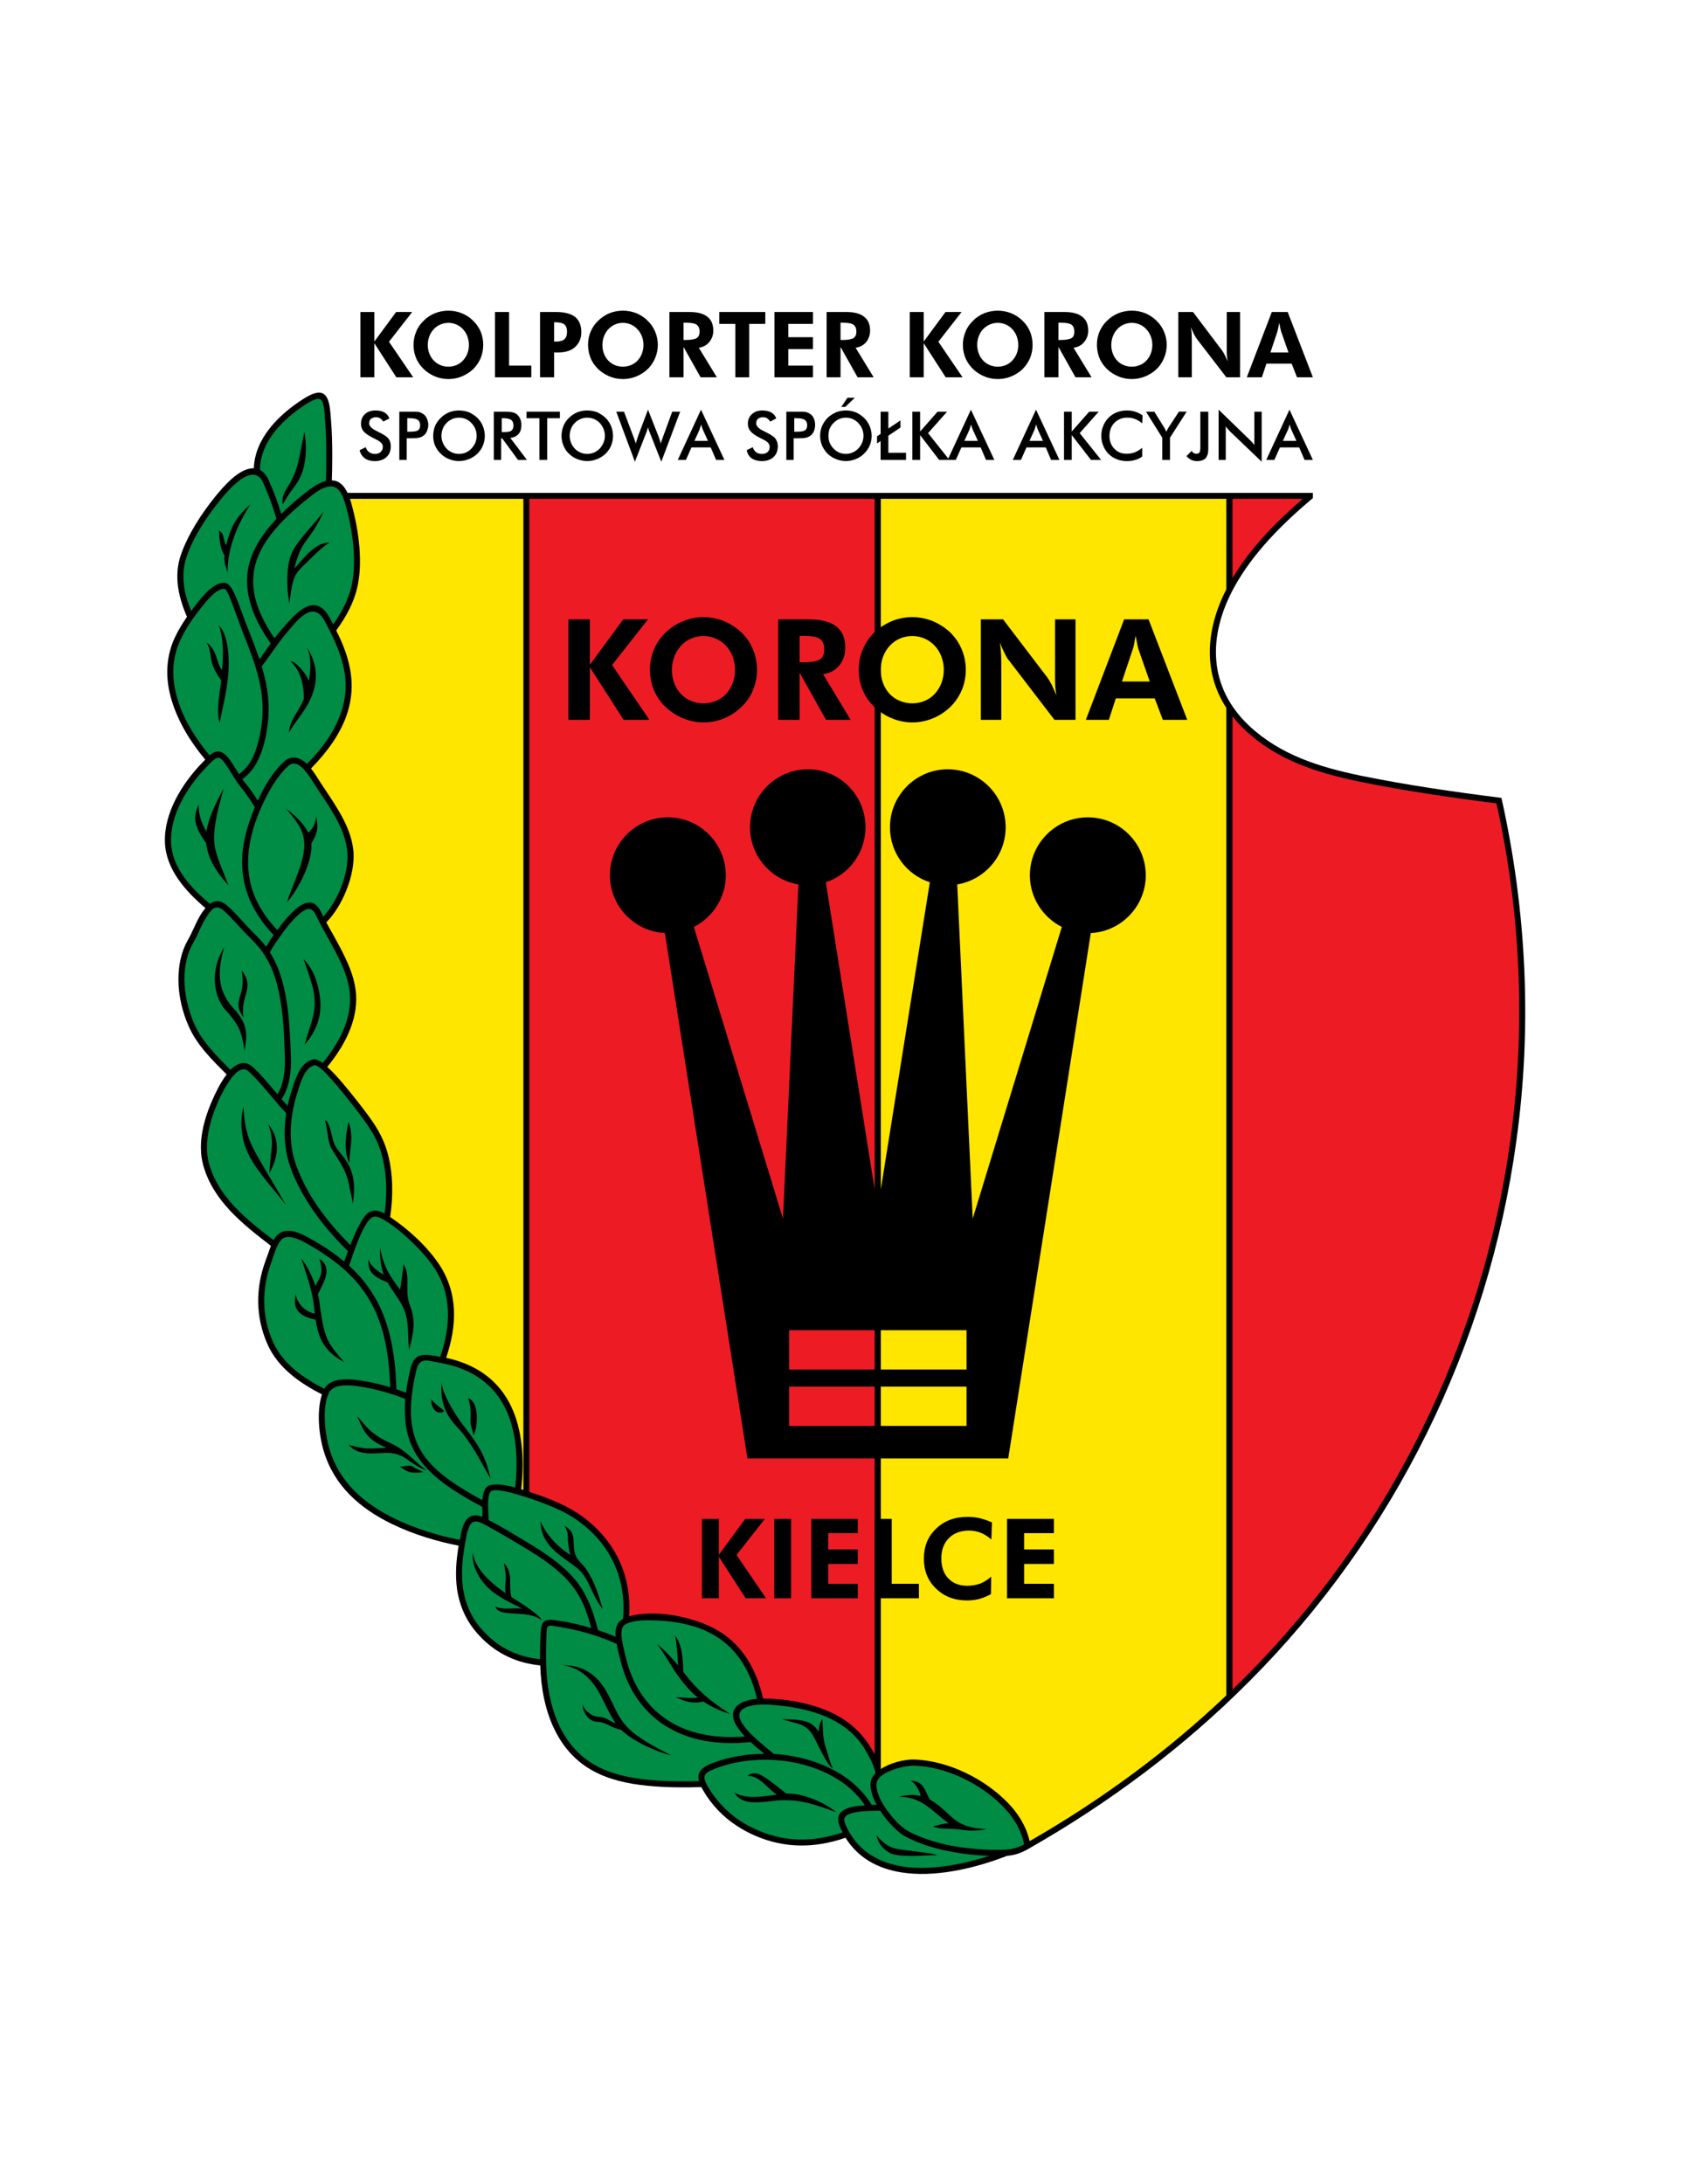 <?xml version="1.0" encoding="iso-8859-1"?>
<!-- Generator: Adobe Illustrator 24.0.1, SVG Export Plug-In . SVG Version: 6.00 Build 0)  -->
<svg version="1.1" id="Layer_1" xmlns="http://www.w3.org/2000/svg" xmlns:xlink="http://www.w3.org/1999/xlink" x="0px" y="0px"
	 viewBox="0 0 612 792" style="enable-background:new 0 0 612 792;" xml:space="preserve">
<g>
	<path d="M126.072,178.72H476.28v1.872c-10.944,9.216-21.744,19.872-28.656,32.544c-9.432,17.353-9.504,35.928,5.616,50.112
		c11.376,10.584,25.488,14.904,40.32,18c16.92,3.456,33.984,5.904,51.12,8.064c9.144,40.896,11.16,83.016,5.4,124.488
		c-10.152,74.016-44.208,143.208-96.984,195.984c-23.616,23.688-50.616,43.92-80.28,60.768c-2.448,1.368-4.68,2.16-7.488,2.376
		c-9.72,3.816-23.904,7.704-36.432,6.264c-9-1.008-17.064-4.68-22.176-12.816c-5.832,2.016-11.304,2.88-16.416,2.808
		c-8.064-0.072-16.128-2.664-22.896-7.056c-4.968-3.168-9.432-7.848-12.384-13.032c-0.216-0.36-0.432-0.72-0.576-1.08
		c-5.616,0.144-12.6,0.216-19.584-0.504c-14.832-1.44-26.784-6.264-33.696-20.376c-3.24-6.624-4.896-14.472-5.184-23.256
		c-4.248-0.432-8.136-1.44-11.592-3.096c-3.888-1.8-7.344-4.32-10.368-7.56l0,0l0,0l0,0c-4.824-5.04-7.272-10.8-8.208-16.92
		c-0.72-5.112-0.36-10.512,0.576-15.84c-7.56-1.44-16.344-4.032-24.336-7.92c-11.52-5.616-20.88-13.824-24.624-26.424
		c-1.8-6.048-2.592-14.328-0.648-20.52c-8.064-4.104-15.984-9.648-19.728-18.144c-4.392-9.864-4.392-20.376-0.72-30.312
		c0.648-1.8,1.296-3.6,1.944-5.4c-10.224-7.848-20.952-16.272-24.552-29.232c-2.232-7.992,0.288-16.992,3.6-24.264
		c0.792-1.8,2.592-5.688,4.896-8.64c-5.184-5.184-10.656-10.512-13.68-17.28c-2.448-5.4-3.816-11.448-3.816-17.136
		c0-5.184,1.008-10.08,3.384-14.256c1.872-3.24,3.024-6.768,5.112-9.936c0.432-0.576,0.864-1.224,1.296-1.728
		c-7.128-6.048-14.328-13.968-14.688-23.832c-0.36-10.656,6.12-21.096,13.176-28.512c0.504-0.504,1.008-1.008,1.44-1.512
		c-5.112-6.048-9.792-13.536-12.168-21.456c-2.016-6.624-2.304-13.608,0.144-20.376c1.296-3.528,3.312-6.84,5.4-9.936
		c-3.096-7.128-4.824-14.76-2.232-22.392c2.592-7.488,7.56-15.12,12.528-21.24c3.024-3.672,8.64-10.368,13.968-10.224
		c0.36-10.944,9.216-19.584,17.928-25.128c4.248-2.736,6.696-2.88,8.064-1.224c1.44,1.584,1.728,4.896,2.016,9.072
		c0.648,7.632,0.432,17.856,0.288,21.672C123.192,174.256,124.92,176.272,126.072,178.72z"/>
	<path style="fill:#ED1C24;" d="M447.12,209.68c6.48-11.016,15.84-20.448,25.488-28.8H447.12V209.68z"/>
	<path style="fill:#ED1C24;" d="M447.12,612.664c1.44-1.44,2.952-2.952,4.464-4.392C504,555.784,537.84,487.024,547.92,413.512
		c5.544-40.32,3.96-81.72-5.04-122.184c-16.632-2.16-33.336-4.536-49.752-7.92c-15.264-3.168-29.736-7.704-41.328-18.576
		c-1.8-1.656-3.312-3.312-4.68-5.112V612.664z"/>
	<path style="fill:#FFE600;" d="M189.072,540.016c0.216,0.072,0.504,0.144,0.792,0.216V180.88h-62.928
		c0.36,0.936,0.576,1.872,0.792,2.664c2.448,9,4.032,20.736,1.8,29.808c-1.224,5.04-3.6,9.792-7.56,15.264
		c0.648,1.296,1.296,2.592,1.872,3.96c3.888,9,5.184,17.712,1.728,27.288c-2.304,6.264-6.552,12.528-12.744,18.792
		c1.656,2.088,3.024,4.536,4.536,6.768c5.4,8.064,10.152,15.12,10.872,23.4c0.648,8.424-3.96,19.728-9.864,25.632
		c0.792,1.44,1.584,2.952,2.448,4.392c3.816,6.912,7.776,13.968,8.352,21.6c0.648,9.936-4.392,19.008-10.44,26.424
		c3.816,3.384,8.28,9.144,11.16,12.744c5.04,6.552,9.144,11.592,11.16,20.16c1.44,6.336,1.656,13.464,0.504,21.528
		c4.176,2.808,8.136,6.12,11.664,9.72c2.088,2.16,4.104,4.536,5.832,7.056l0,0c7.272,10.656,6.768,22.536,2.808,34.272
		C186.048,497.608,191.448,518.128,189.072,540.016z"/>
	<g>
		<polygon points="130.752,136.816 130.752,113.128 135.792,113.128 135.792,123.856 143.712,113.128 149.544,113.128 
			141.12,123.928 149.904,136.816 143.784,136.816 135.792,124.432 135.792,136.816 		"/>
		<path d="M174.384,129.832c-0.648,1.512-1.584,2.88-2.736,4.032c-1.224,1.152-2.664,2.016-4.176,2.664
			c-2.88,1.152-6.12,1.224-9,0.216c-1.44-0.504-2.664-1.224-3.816-2.088c-1.512-1.224-2.664-2.664-3.456-4.248
			c-1.512-3.168-1.584-6.984-0.216-10.152c0.576-1.512,1.512-2.808,2.736-3.96c1.152-1.224,2.52-2.088,4.104-2.736
			c3.168-1.224,6.552-1.224,9.648,0c1.584,0.648,2.952,1.512,4.176,2.736c1.152,1.152,2.088,2.448,2.736,3.96
			C175.608,123.28,175.608,126.808,174.384,129.832L174.384,129.832z M167.976,130.696c2.88-3.024,2.808-8.28,0-11.304
			c-2.808-3.096-7.776-3.096-10.656,0c-2.808,3.024-2.88,8.28,0,11.304C160.128,133.72,165.24,133.72,167.976,130.696z"/>
		<polygon points="179.568,136.816 179.568,113.128 184.68,113.128 184.68,132.568 192.744,132.568 192.744,136.816 		"/>
		<path d="M201.024,123.856h0.72c1.368,0,2.376-0.288,3.024-0.864c0.648-0.576,0.936-1.512,0.936-2.736
			c0-1.152-0.288-2.016-0.936-2.592c-0.648-0.504-1.656-0.792-3.024-0.792h-0.72V123.856L201.024,123.856z M195.912,136.816v-23.688
			h5.832c3.096,0,5.4,0.648,6.912,1.8c1.44,1.224,2.232,3.024,2.232,5.544c0,2.232-0.792,4.032-2.304,5.4
			c-1.44,1.296-3.528,1.944-6.192,1.944h-1.368v9H195.912z"/>
		<path d="M237.672,129.832c-0.648,1.512-1.512,2.88-2.736,4.032c-1.224,1.152-2.592,2.016-4.176,2.664
			c-2.88,1.152-6.048,1.224-9,0.216c-1.368-0.504-2.664-1.224-3.816-2.088c-1.512-1.224-2.664-2.664-3.456-4.248
			c-1.44-3.168-1.584-6.984-0.216-10.152c0.648-1.512,1.512-2.808,2.736-3.96c1.224-1.224,2.592-2.088,4.104-2.736
			c3.168-1.224,6.552-1.224,9.72,0c1.512,0.648,2.952,1.512,4.104,2.736c1.224,1.152,2.088,2.448,2.736,3.96
			C238.968,123.28,238.968,126.808,237.672,129.832L237.672,129.832z M231.336,130.696c2.808-3.024,2.808-8.28-0.072-11.304
			c-2.808-3.096-7.776-3.096-10.584,0c-2.808,3.024-2.88,8.28-0.072,11.304C223.416,133.72,228.528,133.72,231.336,130.696z"/>
		<path d="M260.064,136.816h-5.904l-6.192-11.016v11.016h-5.112v-23.688h7.272c2.88,0,5.04,0.576,6.48,1.728
			c1.44,1.08,2.16,2.808,2.16,5.04c0,1.584-0.504,3.024-1.512,4.176c-0.936,1.152-2.232,1.8-3.744,2.016L260.064,136.816
			L260.064,136.816z M247.968,123.28h0.72c2.088,0,3.456-0.288,4.104-0.72c0.648-0.432,1.008-1.224,1.008-2.304
			c0-1.152-0.36-2.016-1.08-2.52c-0.72-0.504-2.016-0.72-4.032-0.72h-0.72V123.28z"/>
		<polygon points="271.8,117.448 271.8,136.816 266.76,136.816 266.76,117.448 260.928,117.448 260.928,113.128 277.632,113.128 
			277.632,117.448 		"/>
		<polygon points="280.944,136.816 280.944,113.128 294.912,113.128 294.912,117.448 285.984,117.448 285.984,122.272 
			294.912,122.272 294.912,126.592 285.984,126.592 285.984,132.568 294.912,132.568 294.912,136.816 		"/>
		<path d="M316.944,136.816h-5.832L304.92,125.8v11.016h-5.04v-23.688h7.128c2.88,0,5.04,0.576,6.48,1.728
			c1.44,1.08,2.16,2.808,2.16,5.04c0,1.584-0.504,3.024-1.44,4.176c-1.008,1.152-2.232,1.8-3.816,2.016L316.944,136.816
			L316.944,136.816z M304.92,123.28h0.792c1.944,0,3.312-0.288,3.96-0.72c0.648-0.432,1.008-1.224,1.008-2.304
			c0-1.152-0.36-2.016-1.08-2.52c-0.72-0.504-2.016-0.72-3.888-0.72h-0.792V123.28z"/>
		<polygon points="330.048,136.816 330.048,113.128 335.088,113.128 335.088,123.856 343.008,113.128 348.84,113.128 
			340.416,123.928 349.2,136.816 343.08,136.816 335.088,124.432 335.088,136.816 		"/>
		<path d="M373.68,129.832c-0.648,1.512-1.584,2.88-2.736,4.032c-1.224,1.152-2.592,2.016-4.176,2.664
			c-2.88,1.152-6.12,1.224-9,0.216c-1.44-0.504-2.664-1.224-3.816-2.088c-1.512-1.224-2.664-2.664-3.456-4.248
			c-1.512-3.168-1.584-6.984-0.216-10.152c0.576-1.512,1.512-2.808,2.736-3.96c1.152-1.224,2.52-2.088,4.104-2.736
			c3.168-1.224,6.552-1.224,9.648,0c1.584,0.648,2.952,1.512,4.176,2.736c1.224,1.152,2.088,2.448,2.736,3.96
			C374.904,123.28,374.904,126.808,373.68,129.832L373.68,129.832z M367.272,130.696c2.88-3.024,2.808-8.28,0-11.304
			c-2.808-3.096-7.776-3.096-10.656,0c-2.808,3.024-2.808,8.28,0,11.304C359.424,133.72,364.536,133.72,367.272,130.696z"/>
		<path d="M396,136.816h-5.832l-6.192-11.016v11.016h-5.112v-23.688h7.272c2.88,0,5.04,0.576,6.48,1.728
			c1.44,1.08,2.16,2.808,2.16,5.04c0,1.584-0.504,3.024-1.512,4.176c-0.936,1.152-2.232,1.8-3.816,2.016L396,136.816L396,136.816z
			 M383.976,123.28h0.72c2.088,0,3.384-0.288,4.104-0.72c0.648-0.432,0.936-1.224,0.936-2.304c0-1.152-0.36-2.016-1.008-2.52
			c-0.72-0.504-2.088-0.72-4.032-0.72h-0.72V123.28z"/>
		<path d="M422.28,129.832c-0.648,1.512-1.512,2.88-2.736,4.032c-1.224,1.152-2.592,2.016-4.176,2.664
			c-2.88,1.152-6.048,1.224-9,0.216c-1.368-0.504-2.664-1.224-3.816-2.088c-1.512-1.224-2.664-2.664-3.456-4.248
			c-1.44-3.168-1.584-6.984-0.216-10.152c0.648-1.512,1.512-2.808,2.736-3.96c1.224-1.224,2.592-2.088,4.104-2.736
			c3.168-1.224,6.552-1.224,9.72,0c1.512,0.648,2.88,1.512,4.104,2.736c1.224,1.152,2.088,2.448,2.736,3.96
			C423.576,123.28,423.576,126.808,422.28,129.832L422.28,129.832z M415.944,130.696c2.808-3.024,2.808-8.28-0.072-11.304
			c-2.808-3.096-7.776-3.096-10.584,0c-2.808,3.024-2.88,8.28-0.072,11.304C408.024,133.72,413.136,133.72,415.944,130.696z"/>
		<path d="M427.464,136.816v-23.688h5.328l10.44,13.824c0.288,0.36,0.648,0.936,1.008,1.656c0.36,0.648,0.72,1.512,1.152,2.448
			c-0.144-0.648-0.216-1.368-0.288-2.088c-0.072-0.648-0.072-1.512-0.072-2.592v-13.248h4.824v23.688h-4.968l-10.8-14.04
			c-0.288-0.36-0.576-0.936-0.936-1.584c-0.36-0.72-0.72-1.584-1.152-2.592c0.144,0.72,0.216,1.368,0.288,2.088
			c0,0.72,0.072,1.584,0.072,2.664v13.464H427.464z"/>
		<path d="M467.424,127.816l-2.664-7.632c-0.072-0.216-0.144-0.648-0.288-1.152c-0.144-0.576-0.216-1.224-0.36-2.016
			c-0.144,0.72-0.288,1.44-0.432,2.016c-0.144,0.648-0.216,1.008-0.288,1.224l-2.52,7.56H467.424L467.424,127.816z M452.304,136.816
			l9.072-23.688h5.76l9.144,23.688h-5.76l-1.944-4.968h-9.144l-1.656,4.968H452.304z"/>
	</g>
	<rect x="286.272" y="482.344" style="fill:#ED1C24;" width="31.032" height="14.256"/>
	<rect x="286.272" y="502.792" style="fill:#ED1C24;" width="31.032" height="14.256"/>
	<path style="fill:#ED1C24;" d="M192.024,540.952c7.056,2.304,14.4,5.112,20.304,9.72c11.304,8.784,16.848,21.24,15.912,35.424
		c10.224-2.88,25.848,0.576,34.2,6.408c6.984,4.896,11.88,12.456,14.4,23.4c7.344-0.072,15.552,1.368,22.32,4.032
		c8.208,3.24,14.112,8.424,18.144,16.2v-107.28h-46.152L241.2,338.344c-11.088-0.576-19.944-9.792-19.944-20.952
		c0-11.592,9.432-21.024,21.024-21.024c11.592,0,21.024,9.432,21.024,21.024c0,8.136-4.752,15.264-11.592,18.72L284.04,441.88
		l5.616-121.176c-9.936-1.656-17.568-10.296-17.568-20.736c0-11.592,9.432-21.024,21.024-21.024c11.52,0,20.88,9.432,20.88,21.024
		c0,9.288-6.048,17.208-14.4,19.944l17.712,111.384V180.88h-125.28V540.952z"/>
	<rect x="319.536" y="502.792" style="fill:#FFE600;" width="31.104" height="14.256"/>
	<rect x="319.536" y="482.344" style="fill:#FFE600;" width="31.104" height="14.256"/>
	<path style="fill:#FFE600;" d="M319.536,641.464c3.24-2.16,8.424-3.6,12.312-3.456c12.312,0.504,25.272,6.984,33.696,15.624
		c3.816,3.888,6.696,8.496,7.992,13.968c26.064-14.976,49.968-32.544,71.352-52.848V256.696c-8.496-13.032-7.488-28.368,0-43.056
		v-32.76H319.536v250.416l17.784-111.384c-8.424-2.736-14.472-10.656-14.472-19.944c0-11.592,9.432-21.024,20.952-21.024
		c11.592,0,21.024,9.432,21.024,21.024c0,10.44-7.632,19.08-17.568,20.736l5.616,121.176L385.2,336.112
		c-6.84-3.456-11.592-10.584-11.592-18.72c0-11.592,9.432-21.024,21.024-21.024c11.592,0,21.024,9.432,21.024,21.024
		c0,11.16-8.856,20.376-19.944,20.952L365.76,528.856h-46.224V641.464z"/>
	<g>
		<polygon points="254.664,579.544 254.664,550.744 260.784,550.744 260.784,563.776 270.36,550.744 277.488,550.744 
			267.192,563.848 277.92,579.544 270.504,579.544 260.784,564.496 260.784,579.544 		"/>
		<rect x="280.872" y="550.744" width="6.12" height="28.8"/>
		<polygon points="294.336,579.544 294.336,550.744 311.184,550.744 311.184,555.928 300.456,555.928 300.456,561.832 
			311.184,561.832 311.184,567.088 300.456,567.088 300.456,574.288 311.184,574.288 311.184,579.544 		"/>
		<polygon points="317.304,579.544 317.304,550.744 323.496,550.744 323.496,574.288 333.36,574.288 333.36,579.544 		"/>
		<path d="M359.64,558.232c-1.296-1.152-2.592-1.944-3.888-2.448c-1.296-0.504-2.736-0.792-4.176-0.792
			c-3.096,0-5.544,0.936-7.344,2.736c-1.872,1.872-2.736,4.32-2.736,7.416c0,3.024,0.864,5.472,2.52,7.2
			c1.728,1.8,4.032,2.664,6.912,2.664c1.656,0,3.24-0.288,4.68-0.792c1.44-0.576,2.736-1.44,3.96-2.52l-0.072,6.336
			c-1.296,0.72-2.664,1.296-4.104,1.728c-1.44,0.36-2.952,0.576-4.536,0.576c-4.608,0-8.352-1.44-11.304-4.32
			c-2.952-2.808-4.392-6.48-4.392-10.872c0-4.392,1.44-7.992,4.392-10.8c2.952-2.88,6.768-4.32,11.448-4.32
			c1.584,0,3.024,0.144,4.536,0.504c1.44,0.36,2.88,0.864,4.32,1.512L359.64,558.232z"/>
		<polygon points="365.328,579.544 365.328,550.744 382.32,550.744 382.32,555.928 371.52,555.928 371.52,561.832 382.32,561.832 
			382.32,567.088 371.52,567.088 371.52,574.288 382.32,574.288 382.32,579.544 		"/>
	</g>
	<g>
		<polygon points="206.208,261.016 206.208,224.584 213.984,224.584 213.984,241.072 226.08,224.584 235.08,224.584 
			222.048,241.144 235.584,261.016 226.224,261.016 213.984,241.936 213.984,261.016 		"/>
		<path d="M273.168,250.216c-0.936,2.376-2.376,4.392-4.176,6.12c-1.872,1.8-4.032,3.24-6.408,4.176
			c-4.392,1.8-9.36,1.944-13.896,0.288c-2.088-0.72-4.032-1.8-5.832-3.24c-2.304-1.8-4.032-3.96-5.256-6.48
			c-2.304-4.824-2.448-10.656-0.36-15.552c0.936-2.304,2.376-4.392,4.248-6.192c1.8-1.728,3.888-3.096,6.336-4.104
			c4.752-1.944,10.008-1.944,14.832,0c2.376,1.008,4.464,2.376,6.336,4.104c1.872,1.8,3.24,3.888,4.176,6.192
			C275.112,240.136,275.112,245.608,273.168,250.216L273.168,250.216z M263.448,251.584c4.32-4.752,4.248-12.744-0.072-17.424
			c-4.392-4.68-11.952-4.752-16.344,0c-4.32,4.68-4.392,12.744-0.072,17.424C251.28,256.192,259.128,256.192,263.448,251.584z"/>
		<path d="M308.592,261.016h-8.928l-9.576-17.064v17.064h-7.776v-36.432h11.16c4.392,0,7.704,0.864,9.936,2.592
			c2.232,1.728,3.24,4.32,3.24,7.704c0,2.52-0.72,4.68-2.232,6.48c-1.44,1.728-3.456,2.808-5.832,3.096L308.592,261.016
			L308.592,261.016z M290.088,240.136h1.224c3.096,0,5.184-0.36,6.192-1.079c1.008-0.648,1.512-1.872,1.512-3.6
			c0-1.728-0.504-3.024-1.584-3.816c-1.08-0.72-3.168-1.08-6.12-1.08h-1.224V240.136z"/>
		<path d="M348.912,250.216c-1.008,2.376-2.376,4.392-4.176,6.12c-1.872,1.8-4.032,3.24-6.408,4.176
			c-4.464,1.8-9.36,1.944-13.896,0.288c-2.088-0.72-4.032-1.8-5.832-3.24c-2.304-1.8-4.032-3.96-5.256-6.48
			c-2.304-4.824-2.448-10.656-0.36-15.552c0.936-2.304,2.376-4.392,4.176-6.192c1.872-1.728,3.96-3.096,6.336-4.104
			c4.824-1.944,10.08-1.944,14.904,0c2.376,1.008,4.464,2.376,6.336,4.104c1.8,1.8,3.24,3.888,4.176,6.192
			C350.856,240.136,350.856,245.608,348.912,250.216L348.912,250.216z M339.12,251.584c4.392-4.752,4.32-12.744,0-17.424
			c-4.392-4.68-11.952-4.752-16.344,0c-4.32,4.68-4.392,12.744-0.072,17.424C327.024,256.192,334.872,256.192,339.12,251.584z"/>
		<path d="M355.824,261.016v-36.432h8.064l16.128,21.168c0.432,0.648,0.936,1.44,1.512,2.52c0.504,1.08,1.08,2.376,1.728,3.888
			c-0.216-1.08-0.36-2.16-0.432-3.24c-0.072-1.08-0.072-2.376-0.072-3.96v-20.376h7.416v36.432h-7.632l-16.56-21.6
			c-0.504-0.576-1.008-1.44-1.512-2.52c-0.576-1.08-1.152-2.376-1.728-3.888c0.144,1.008,0.288,2.088,0.36,3.168
			c0.072,1.08,0.144,2.376,0.144,4.032v20.808H355.824z"/>
		<path d="M417.096,247.12l-4.104-11.736c-0.072-0.36-0.216-0.936-0.432-1.8c-0.144-0.864-0.36-1.872-0.576-3.096
			c-0.216,1.152-0.432,2.232-0.576,3.168c-0.216,0.936-0.36,1.584-0.504,1.872l-3.888,11.592H417.096L417.096,247.12z
			 M393.912,261.016l13.896-36.432h8.856l14.04,36.432h-8.856l-2.952-7.776h-14.112l-2.52,7.776H393.912z"/>
	</g>
	<g>
		<path d="M130.464,163.24l2.232-1.08c0.216,0.792,0.648,1.368,1.224,1.8c0.576,0.432,1.296,0.648,2.16,0.648
			c0.864,0,1.512-0.288,2.016-0.72c0.504-0.504,0.792-1.08,0.792-1.872c0-1.08-0.864-1.944-2.592-2.736
			c-0.216-0.144-0.432-0.216-0.576-0.288c-1.872-0.936-3.168-1.8-3.816-2.592c-0.648-0.72-0.936-1.656-0.936-2.736
			c0-1.44,0.432-2.592,1.44-3.528c0.936-0.864,2.232-1.296,3.816-1.296c1.296,0,2.376,0.216,3.24,0.72
			c0.864,0.504,1.44,1.224,1.8,2.16l-2.232,1.152c-0.36-0.576-0.72-0.936-1.152-1.224c-0.432-0.216-0.936-0.36-1.44-0.36
			c-0.792,0-1.368,0.216-1.872,0.576c-0.432,0.432-0.648,0.936-0.648,1.656c0,1.008,1.008,2.016,2.952,2.88
			c0.144,0.072,0.288,0.144,0.36,0.216c1.728,0.792,2.952,1.584,3.6,2.304c0.648,0.792,0.936,1.728,0.936,2.88
			c0,1.656-0.504,2.952-1.584,3.96c-1.008,0.936-2.448,1.44-4.176,1.44c-1.512,0-2.736-0.36-3.672-1.008
			C131.4,165.472,130.752,164.536,130.464,163.24z"/>
		<path d="M147.744,156.544h0.72c1.584,0,2.664-0.144,3.168-0.504c0.504-0.36,0.792-0.936,0.792-1.8
			c0-0.936-0.288-1.584-0.864-2.016c-0.576-0.36-1.584-0.576-3.096-0.576h-0.72V156.544L147.744,156.544z M147.528,158.92v7.848
			h-2.664v-17.496h4.32c1.296,0,2.232,0,2.808,0.144c0.648,0.144,1.152,0.432,1.584,0.72c0.576,0.432,1.008,0.936,1.296,1.656
			c0.288,0.648,0.504,1.44,0.504,2.232c0,0.864-0.216,1.656-0.504,2.304c-0.288,0.72-0.72,1.296-1.296,1.656
			c-0.432,0.36-0.936,0.576-1.584,0.72c-0.576,0.144-1.512,0.216-2.808,0.216h-0.576H147.528z"/>
		<path d="M172.44,155.536c-0.36-0.864-0.792-1.512-1.44-2.16c-0.576-0.648-1.224-1.08-2.016-1.44c-1.584-0.648-3.384-0.648-4.896,0
			c-0.792,0.36-1.512,0.792-2.088,1.44c-0.576,0.576-1.08,1.296-1.368,2.088c-0.648,1.656-0.648,3.456,0,5.04
			c0.288,0.792,0.792,1.512,1.368,2.16c0.576,0.648,1.296,1.08,2.088,1.44c1.512,0.648,3.312,0.648,4.896,0
			c0.72-0.36,1.44-0.792,2.016-1.44c0.648-0.648,1.08-1.368,1.44-2.16C173.088,158.92,173.088,157.12,172.44,155.536L172.44,155.536
			z M175.176,161.584c-0.432,1.08-1.152,2.088-2.016,2.952c-0.936,0.864-1.944,1.512-3.096,1.944c-2.232,0.936-4.896,0.936-7.128,0
			c-1.152-0.432-2.16-1.08-3.024-1.944c-0.936-0.864-1.584-1.872-2.088-2.952c-0.936-2.232-0.864-4.896,0-7.128
			c0.504-1.08,1.152-2.088,2.088-2.952c0.864-0.864,1.872-1.512,3.024-2.016c2.232-0.864,4.896-0.864,7.2,0
			c1.08,0.504,2.088,1.152,3.024,2.016c0.864,0.864,1.584,1.872,2.016,3.024C176.112,156.76,176.112,159.352,175.176,161.584z"/>
		<path d="M182.016,156.688h0.504c1.512,0,2.52-0.144,2.952-0.504c0.504-0.36,0.792-1.008,0.792-1.872
			c0-0.936-0.288-1.656-0.792-2.016c-0.576-0.432-1.512-0.648-2.952-0.648h-0.504V156.688L182.016,156.688z M181.8,158.92v7.848
			h-2.664v-17.496h3.96c1.152,0,2.088,0.072,2.736,0.216c0.648,0.144,1.152,0.36,1.656,0.72c0.504,0.432,0.936,1.008,1.224,1.656
			c0.288,0.648,0.432,1.368,0.432,2.16c0,1.44-0.288,2.52-1.008,3.312c-0.648,0.792-1.656,1.296-3.024,1.44l6.048,7.992h-3.24
			l-5.76-7.848H181.8z"/>
		<polygon points="198.504,151.648 198.504,166.768 195.696,166.768 195.696,151.648 191.016,151.648 191.016,149.272 
			203.112,149.272 203.112,151.648 		"/>
		<path d="M218.952,155.536c-0.36-0.864-0.792-1.512-1.368-2.16c-0.648-0.648-1.296-1.08-2.088-1.44
			c-1.584-0.648-3.384-0.648-4.896,0c-0.792,0.36-1.512,0.792-2.088,1.44c-0.576,0.576-1.08,1.296-1.368,2.088
			c-0.648,1.656-0.648,3.456,0,5.04c0.288,0.792,0.792,1.512,1.368,2.16c0.576,0.648,1.296,1.08,2.088,1.44
			c1.512,0.648,3.312,0.648,4.896,0c0.72-0.36,1.44-0.792,2.088-1.44c0.576-0.648,1.008-1.368,1.368-2.16
			C219.6,158.92,219.6,157.12,218.952,155.536L218.952,155.536z M221.688,161.584c-0.432,1.08-1.152,2.088-2.016,2.952
			c-0.936,0.864-1.944,1.512-3.096,1.944c-2.232,0.936-4.824,0.936-7.128,0c-1.152-0.432-2.16-1.08-3.024-1.944
			c-0.936-0.864-1.584-1.872-2.016-2.952c-0.936-2.232-0.936-4.896,0-7.128c0.432-1.08,1.08-2.088,2.016-2.952
			c0.864-0.864,1.872-1.512,3.024-2.016c2.232-0.864,4.896-0.864,7.2,0c1.08,0.504,2.088,1.152,3.024,2.016
			c0.864,0.864,1.584,1.872,2.016,3.024C222.624,156.76,222.624,159.352,221.688,161.584z"/>
		<path d="M223.56,149.272h2.808l3.312,8.784c0.216,0.576,0.432,1.08,0.576,1.584c0.144,0.432,0.288,0.792,0.36,1.224
			c0.288-0.936,0.576-1.872,0.864-2.736c0.072-0.144,0.072-0.216,0.072-0.216l3.528-9.36l3.744,9.504
			c0.144,0.504,0.36,0.936,0.504,1.44c0.144,0.432,0.288,0.864,0.432,1.368c0.072-0.36,0.144-0.792,0.288-1.152
			c0.144-0.432,0.36-1.008,0.576-1.584l3.24-8.856h2.88l-6.84,18.144l-3.96-10.008c-0.144-0.432-0.36-0.864-0.504-1.224
			c-0.144-0.432-0.216-0.864-0.36-1.224c-0.144,0.504-0.288,0.936-0.432,1.368c-0.144,0.36-0.216,0.792-0.432,1.152l-3.888,9.936
			L223.56,149.272z"/>
		<path d="M251.928,159.856h4.896l-1.8-3.96c-0.144-0.288-0.216-0.576-0.36-0.936c-0.072-0.288-0.216-0.648-0.288-1.08
			c-0.144,0.36-0.216,0.72-0.36,1.08c-0.072,0.36-0.216,0.648-0.288,0.936L251.928,159.856L251.928,159.856z M259.776,166.768
			l-1.944-4.536h-6.984l-2.016,4.536h-2.952l8.424-18.216l8.496,18.216H259.776z"/>
		<path d="M270.864,163.24l2.232-1.08c0.216,0.792,0.648,1.368,1.152,1.8c0.576,0.432,1.368,0.648,2.232,0.648
			c0.864,0,1.512-0.288,2.016-0.72c0.504-0.504,0.72-1.08,0.72-1.872c0-1.08-0.792-1.944-2.52-2.736
			c-0.216-0.144-0.432-0.216-0.576-0.288c-1.944-0.936-3.168-1.8-3.816-2.592c-0.648-0.72-1.008-1.656-1.008-2.736
			c0-1.44,0.504-2.592,1.512-3.528c0.936-0.864,2.232-1.296,3.744-1.296c1.296,0,2.376,0.216,3.24,0.72
			c0.864,0.504,1.512,1.224,1.8,2.16l-2.16,1.152c-0.36-0.576-0.792-0.936-1.152-1.224c-0.432-0.216-0.936-0.36-1.44-0.36
			c-0.792,0-1.44,0.216-1.872,0.576c-0.432,0.432-0.648,0.936-0.648,1.656c0,1.008,1.008,2.016,2.952,2.88
			c0.144,0.072,0.288,0.144,0.36,0.216c1.728,0.792,2.952,1.584,3.6,2.304c0.576,0.792,0.936,1.728,0.936,2.88
			c0,1.656-0.504,2.952-1.584,3.96c-1.008,0.936-2.448,1.44-4.248,1.44c-1.44,0-2.664-0.36-3.672-1.008
			C271.728,165.472,271.152,164.536,270.864,163.24z"/>
		<path d="M288.144,156.544h0.72c1.584,0,2.592-0.144,3.168-0.504c0.504-0.36,0.792-0.936,0.792-1.8
			c0-0.936-0.288-1.584-0.864-2.016c-0.576-0.36-1.584-0.576-3.096-0.576h-0.72V156.544L288.144,156.544z M287.928,158.92v7.848
			h-2.664v-17.496h4.32c1.296,0,2.232,0,2.808,0.144c0.576,0.144,1.152,0.432,1.584,0.72c0.576,0.432,1.008,0.936,1.296,1.656
			c0.288,0.648,0.432,1.44,0.432,2.232c0,0.864-0.144,1.656-0.432,2.304c-0.288,0.72-0.72,1.296-1.296,1.656
			c-0.432,0.36-1.008,0.576-1.584,0.72c-0.576,0.144-1.512,0.216-2.808,0.216h-0.576H287.928z"/>
		<path d="M312.768,155.536c-0.36-0.864-0.792-1.512-1.44-2.16c-0.576-0.648-1.224-1.08-2.016-1.44
			c-1.584-0.648-3.312-0.648-4.896,0c-0.72,0.36-1.44,0.792-2.016,1.44c-0.648,0.576-1.08,1.296-1.44,2.088
			c-0.576,1.656-0.576,3.456,0,5.04c0.36,0.792,0.792,1.512,1.44,2.16c0.576,0.648,1.296,1.08,2.016,1.44
			c1.584,0.648,3.312,0.648,4.824,0c0.792-0.36,1.512-0.792,2.088-1.44c0.648-0.648,1.08-1.368,1.44-2.16
			C313.416,158.92,313.416,157.12,312.768,155.536L312.768,155.536z M315.504,161.584c-0.504,1.08-1.152,2.088-2.088,2.952
			c-0.864,0.864-1.872,1.512-3.024,1.944c-2.232,0.936-4.824,0.936-7.056,0c-1.152-0.432-2.16-1.08-3.096-1.944
			c-0.864-0.864-1.512-1.872-2.016-2.952c-0.936-2.232-0.936-4.896,0-7.128c0.504-1.08,1.152-2.088,2.016-2.952
			c0.936-0.864,1.944-1.512,3.096-2.016c2.232-0.864,4.824-0.864,7.056,0c1.152,0.504,2.16,1.152,3.024,2.016
			c0.936,0.864,1.584,1.872,2.088,3.024C316.44,156.76,316.44,159.352,315.504,161.584L315.504,161.584z M305.208,147.544
			l2.232-3.312h2.664l-3.456,3.312H305.208z"/>
		<path d="M373.464,159.856h4.896l-1.8-3.96c-0.144-0.288-0.216-0.576-0.36-0.936c-0.072-0.288-0.216-0.648-0.288-1.08
			c-0.144,0.36-0.216,0.72-0.36,1.08c-0.072,0.36-0.216,0.648-0.288,0.936L373.464,159.856L373.464,159.856z M381.312,166.768
			l-1.944-4.536h-6.984l-2.016,4.536h-2.952l8.424-18.216l8.496,18.216H381.312z"/>
		<polygon points="385.992,166.768 385.992,149.272 388.8,149.272 388.8,156.472 395.136,149.272 398.592,149.272 391.68,157.048 
			399.456,166.768 395.784,166.768 388.8,157.768 388.8,166.768 		"/>
		<path d="M414.36,153.52c-0.792-0.72-1.656-1.224-2.592-1.584c-0.864-0.36-1.8-0.504-2.808-0.504c-1.872,0-3.456,0.648-4.68,1.872
			c-1.152,1.224-1.8,2.808-1.8,4.752c0,1.872,0.576,3.456,1.8,4.68c1.152,1.224,2.592,1.8,4.392,1.8
			c1.008,0,2.016-0.144,2.952-0.504c0.936-0.36,1.872-0.936,2.736-1.656v3.168c-0.792,0.576-1.656,1.008-2.52,1.224
			c-0.936,0.288-1.872,0.432-2.952,0.432c-1.296,0-2.592-0.216-3.672-0.648c-1.152-0.432-2.16-1.08-3.024-1.944
			c-0.864-0.864-1.512-1.8-1.944-2.952c-0.504-1.152-0.72-2.376-0.72-3.6c0-1.296,0.216-2.52,0.72-3.672
			c0.432-1.08,1.08-2.088,1.944-2.952c0.864-0.864,1.872-1.512,3.024-1.944c1.08-0.432,2.304-0.648,3.6-0.648
			c1.08,0,2.016,0.144,2.952,0.432c0.936,0.288,1.872,0.72,2.736,1.368L414.36,153.52z"/>
		<path d="M421.632,166.768v-8.064l-5.904-9.432h3.024l3.672,5.904c0.072,0.144,0.216,0.36,0.288,0.576
			c0.144,0.288,0.288,0.504,0.432,0.792c0.072-0.216,0.216-0.504,0.36-0.792c0.144-0.216,0.216-0.432,0.36-0.648l3.816-5.832h2.808
			l-6.048,9.432v8.064H421.632z"/>
		<path d="M432.288,163.528c0.288,0.36,0.576,0.648,0.792,0.792c0.288,0.144,0.576,0.216,0.864,0.216
			c0.576,0,1.008-0.144,1.224-0.504c0.216-0.36,0.288-1.08,0.288-2.088v-12.672h2.88v13.608c0,1.512-0.36,2.592-1.008,3.312
			c-0.648,0.648-1.656,1.008-3.096,1.008c-0.72,0-1.44-0.144-2.016-0.432c-0.648-0.288-1.224-0.72-1.8-1.368L432.288,163.528z"/>
		<path d="M442.08,166.768v-18.216l11.088,10.728c0.288,0.288,0.576,0.576,0.936,0.936c0.288,0.36,0.648,0.72,0.936,1.152v-12.096
			h2.664v18.144l-11.376-10.872c-0.288-0.288-0.576-0.648-0.864-0.936c-0.288-0.36-0.576-0.648-0.792-1.008v12.168H442.08z"/>
		<path d="M465.408,159.856h4.896l-1.8-3.96c-0.144-0.288-0.216-0.576-0.36-0.936c-0.072-0.288-0.216-0.648-0.288-1.08
			c-0.144,0.36-0.216,0.72-0.288,1.08c-0.144,0.36-0.216,0.648-0.36,0.936L465.408,159.856L465.408,159.856z M473.256,166.768
			l-1.944-4.536h-6.984l-2.016,4.536h-2.952l8.424-18.216l8.496,18.216H473.256z"/>
		<polygon points="319.464,166.768 319.464,159.928 318.168,160.792 318.168,158.2 319.464,157.336 319.464,149.272 
			322.272,149.272 322.272,155.392 326.664,152.44 326.664,155.032 322.272,157.984 322.272,164.176 328.68,164.176 328.68,166.768 
					"/>
		<path d="M349.848,159.856h4.896l-1.8-3.96c-0.144-0.288-0.216-0.576-0.36-0.936c-0.072-0.288-0.216-0.648-0.288-1.08
			c-0.144,0.36-0.216,0.72-0.36,1.08c-0.072,0.36-0.216,0.648-0.288,0.936L349.848,159.856L349.848,159.856z M330.984,166.768
			v-17.496h2.808v7.2l6.336-7.2h3.456l-6.912,7.776l7.344,9.216l8.208-17.712l8.496,18.216h-3.024l-1.944-4.536h-6.984l-2.016,4.536
			h-2.376H343.8h-3.096l-6.912-9v9H330.984z"/>
	</g>
	<path style="fill:#008C44;" d="M166.824,558.376c0.432-2.232,0.648-4.32,1.8-6.408c1.44-2.664,3.888-2.952,6.408-1.944
		c0-0.864-0.072-2.16-0.072-3.6c-11.52-6.192-19.584-11.736-24.048-19.152c-3.24-5.4-4.536-11.736-3.888-19.944
		c-3.24-1.44-9.072-3.24-14.544-4.248c-3.456-0.576-11.16-2.088-13.176,2.016c-2.592,5.328-1.368,15.12,0.216,20.376
		c3.6,12.024,12.528,19.728,23.544,25.128C150.84,554.416,159.408,556.936,166.824,558.376z"/>
	<path style="fill:#008C44;" d="M174.96,543.976c0.144-1.872,0.576-3.672,1.512-4.68c1.584-1.656,6.048-1.08,10.44,0.072
		c2.304-21.456-3.24-40.968-27.36-45.216c-4.248-0.72-7.344-2.304-8.496,2.664c-3.168,13.392-2.52,22.32,1.728,29.376
		C156.816,532.96,164.304,538.144,174.96,543.976z"/>
	<path style="fill:#008C44;" d="M147.312,505.024c0.288-2.664,0.864-5.544,1.584-8.712c1.512-6.408,5.472-5.256,10.8-4.32
		c3.816-11.232,4.464-22.536-2.448-32.688l0,0c-1.656-2.376-3.6-4.68-5.616-6.768c-3.6-3.672-8.856-8.496-13.464-10.8
		c-1.368-0.648-2.448-0.792-3.312-0.216c-3.384,2.376-6.84,13.536-8.208,17.424c7.632,6.912,12.312,15.192,14.76,25.2
		c1.512,6.12,2.232,12.672,2.376,19.584C145.08,504.16,146.304,504.592,147.312,505.024z"/>
	<path style="fill:#008C44;" d="M117.648,503.584c2.736-4.752,10.8-3.456,15.192-2.664c2.952,0.504,5.976,1.296,8.712,2.088
		c-0.216-6.48-0.864-12.672-2.232-18.288c-2.52-10.368-7.488-18.576-15.624-25.416c-3.384-2.808-7.272-5.472-11.808-8.064
		c-2.232-1.224-6.336-3.6-8.928-2.376c-2.304,1.079-3.744,6.767-4.68,9.288c-3.384,9.36-3.312,19.224,0.72,28.368
		C102.6,494.584,110.088,499.696,117.648,503.584z"/>
	<path style="fill:#008C44;" d="M99.216,449.656c0.648-1.152,1.512-2.16,2.808-2.808c3.528-1.656,7.92,0.792,10.944,2.52
		c4.536,2.52,8.496,5.184,11.88,8.064c0.36-1.008,0.864-2.304,1.368-3.744c-5.04-4.968-9.216-9.864-12.6-14.76
		c-3.528-5.112-6.264-10.224-8.136-15.264c-1.656-4.608-2.304-9.288-2.232-13.968c0.072-2.016,0.288-4.032,0.576-6.048
		c-1.8-1.8-3.672-4.104-5.688-6.48c-2.592-3.024-5.256-6.264-7.92-8.64c-2.016-1.8-4.248-0.216-6.12,2.232
		c-2.232,2.808-4.032,6.624-4.824,8.352c-3.024,6.768-5.472,15.408-3.456,22.824C79.272,434.176,89.568,442.312,99.216,449.656z"/>
	<path style="fill:#008C44;" d="M127.08,451.456c1.872-4.824,4.392-10.224,6.552-11.736c1.944-1.296,4.032-0.72,5.904,0.288
		c0.936-7.344,0.72-13.968-0.648-19.8c-1.872-8.064-6.048-13.104-10.728-19.224c-4.176-5.256-11.88-15.192-14.112-14.688
		c-3.672,0.792-5.256,7.056-6.192,10.008c-0.72,2.16-1.224,4.392-1.656,6.552v0.072l0,0c-0.432,2.304-0.648,4.536-0.72,6.84
		c-0.144,4.464,0.504,8.856,2.088,13.104c1.8,4.896,4.392,9.864,7.848,14.832C118.584,442.24,122.472,446.848,127.08,451.456z"/>
	<path style="fill:#008C44;" d="M104.328,400.984c0.36-1.8,0.864-3.6,1.44-5.328c1.296-4.032,2.952-10.44,7.848-11.52
		c0.864-0.216,2.088,0.36,3.456,1.296c5.688-6.984,10.512-15.48,9.864-24.84c-0.504-7.128-4.32-13.968-8.064-20.664
		c-1.512-2.736-3.024-5.472-4.32-8.208c-1.152-2.376-2.592-2.52-4.032-1.656c-3.528,1.944-7.416,7.344-9.72,10.656
		c-1.296,1.8-2.304,3.456-2.88,4.608c3.816,6.048,5.472,13.104,6.408,20.088c0.792,6.192,1.008,12.456,1.224,17.856
		c0.144,5.112-0.432,10.944-3.384,15.264C102.888,399.4,103.608,400.264,104.328,400.984z"/>
	<path style="fill:#008C44;" d="M83.592,387.952c2.448-2.448,5.256-3.6,8.064-1.08c2.808,2.52,5.544,5.832,8.208,9
		c0.288,0.216,0.576,0.576,0.792,0.936c2.376-3.888,2.808-9,2.664-13.536c-0.144-5.328-0.36-11.592-1.152-17.568
		c-0.936-7.2-2.664-14.4-6.912-20.448c-1.584-2.232-3.456-4.104-5.4-6.048c-2.88-2.808-5.4-6.048-8.352-8.712
		c-2.952-2.664-4.32-1.44-6.408,1.728c-2.088,3.096-3.168,6.552-5.04,9.72c-2.16,3.744-3.168,8.424-3.168,13.248
		c0.072,5.4,1.368,11.088,3.672,16.272C73.44,377.872,78.696,382.984,83.592,387.952z"/>
	<path style="fill:#008C44;" d="M76.176,327.76c2.592-1.872,4.608-0.864,6.768,1.08c3.024,2.736,5.544,5.976,8.424,8.784
		c1.8,1.8,3.6,3.6,5.184,5.688c0.792-1.44,1.728-2.88,2.736-4.248c-4.536-4.752-7.704-9.72-9.504-14.904
		c-3.816-10.728-1.584-21.312,2.664-31.464c-1.584-2.448-3.096-4.896-4.968-7.128c-1.224-1.44-2.376-3.312-3.528-5.184
		c-1.44-2.304-2.808-4.536-3.96-5.328c-1.296-0.936-2.736,0.576-5.4,3.384c-6.624,6.984-12.888,16.92-12.528,26.928
		C62.352,314.656,69.408,322.144,76.176,327.76z"/>
	<path style="fill:#008C44;" d="M100.584,337.264c2.304-3.096,5.544-7.272,8.856-9.144c2.592-1.44,5.184-1.368,7.056,2.664
		c0.288,0.576,0.504,1.08,0.792,1.584c5.184-5.544,9.36-15.696,8.712-23.328c-0.648-7.776-5.184-14.616-10.44-22.392
		c-1.584-2.304-3.312-5.472-5.184-7.488c-1.512-1.728-3.672-3.312-5.76-1.44c-3.312,2.952-6.264,7.56-8.64,12.456
		c-5.04,10.368-8.136,22.032-4.176,33.264C93.528,328.264,96.408,332.8,100.584,337.264z"/>
	<path style="fill:#008C44;" d="M93.528,290.32c2.304-5.112,5.4-10.44,9.648-14.256c2.736-2.448,5.832-1.368,8.208,0.936
		c5.904-5.976,9.936-11.952,12.096-17.928c3.312-9,2.016-17.136-1.656-25.632c-1.296-3.024-2.808-5.976-4.176-8.496
		c-4.32-7.704-10.224,0.576-13.536,4.392c-3.384,3.888-5.976,8.28-9.144,12.24c0.36,1.368,0.72,2.736,1.08,4.104
		c1.44,5.976,1.944,12.096,0.792,18.936c-0.648,4.104-1.656,7.776-3.168,10.872c-1.368,2.88-3.24,5.256-5.76,7.056
		c0.432,0.576,0.792,1.152,1.224,1.584C90.792,286.072,92.16,288.16,93.528,290.32z"/>
	<path style="fill:#008C44;" d="M76.032,273.904c1.8-1.512,3.312-2.016,5.184-0.648c1.584,1.08,3.024,3.528,4.608,5.976
		c0.288,0.504,0.576,1.008,0.864,1.512c2.16-1.584,3.816-3.672,5.04-6.192c1.368-2.952,2.304-6.408,2.952-10.296
		c1.08-6.48,0.576-12.384-0.792-18.072c-1.368-5.76-3.6-11.304-5.904-17.136c-0.792-2.016-1.512-4.104-2.232-6.048
		c-1.872-5.184-3.384-9.288-4.248-9.432c-2.952-0.504-7.272,5.256-8.856,7.2c-3.168,4.032-6.336,8.712-8.136,13.536
		c-2.304,6.336-2.016,12.816-0.144,19.08C66.6,260.944,71.136,268.072,76.032,273.904z"/>
	<path style="fill:#008C44;" d="M69.336,221.56c0.576-0.792,1.08-1.512,1.656-2.16c2.232-2.88,6.696-8.712,10.872-7.992
		c2.088,0.36,3.816,5.04,5.976,10.872c0.648,1.872,1.368,3.888,2.232,5.904c1.44,3.672,2.88,7.272,4.032,10.872
		c1.44-1.872,2.736-3.888,4.104-5.76c-2.736-3.888-4.968-7.776-6.48-11.808c-1.584-4.248-2.376-8.496-2.016-12.96
		c0.648-7.92,5.256-14.76,10.584-20.376c-1.296-4.464-2.88-8.856-4.824-13.104c-3.672-8.136-12.888,2.952-15.624,6.336
		c-4.824,5.904-9.72,13.32-12.168,20.592C65.448,208.6,66.744,215.296,69.336,221.56z"/>
	<path style="fill:#008C44;" d="M99.576,231.424c0.936-1.152,1.872-2.376,2.88-3.528c4.536-5.184,11.664-13.752,17.064-4.032
		c0.432,0.792,0.936,1.656,1.368,2.52c3.384-4.824,5.472-9.144,6.552-13.536c2.088-8.712,0.576-20.088-1.8-28.728
		c-0.864-3.024-2.088-8.352-6.336-7.704c-1.728,0.288-3.744,1.296-5.904,3.024c-9.072,7.056-20.52,17.064-21.456,29.304
		c-0.36,4.104,0.36,8.064,1.872,12.024C95.184,224.296,97.128,227.896,99.576,231.424z"/>
	<path style="fill:#008C44;" d="M102.024,186.352c3.168-3.168,6.624-6.048,10.008-8.64c2.16-1.656,4.248-2.808,6.192-3.312
		c0.144-3.384,0.36-13.968-0.288-21.744c-0.288-3.672-0.36-6.552-1.44-7.632c-0.792-0.792-2.16-0.504-5.328,1.44
		c-8.208,5.256-16.776,13.464-16.848,23.904c1.152,0.648,2.304,1.872,3.168,3.816C99.288,178.144,100.8,182.176,102.024,186.352z"/>
	<path style="fill:#008C44;" d="M358.92,672.928c-5.256-0.144-10.656-0.792-15.696-1.872c-5.328-1.08-10.368-2.808-14.616-5.04
		c-2.736-1.368-6.552-5.256-9.288-9.432c-2.232,0.072-13.608-0.288-13.032,3.456c0.144,1.08,0.792,2.592,2.016,4.68
		c4.68,7.848,12.312,11.304,20.808,12.312C338.976,678.112,349.992,675.808,358.92,672.928z"/>
	<path style="fill:#008C44;" d="M318.024,654.424c-1.656-3.024-2.592-6.12-2.088-8.568c0.216-1.08,0.864-2.088,1.728-2.952
		c-0.792-3.168-2.376-6.12-4.032-8.856c-3.672-5.904-9.072-9.648-15.264-12.096c-6.192-2.376-13.032-3.456-19.368-3.816
		c-2.88-0.144-7.056-0.144-9.504,1.584c-5.472,3.744,8.28,13.608,11.232,16.272c7.776,0.432,16.056,2.592,22.824,6.48
		c5.112,2.88,9.504,6.84,12.744,12.024C316.872,654.424,317.448,654.424,318.024,654.424z"/>
	<path style="fill:#008C44;" d="M371.52,668.752c-1.08-5.328-3.888-9.792-7.56-13.608c-8.064-8.28-20.448-14.472-32.184-14.904
		c-3.312-0.144-12.888,2.088-13.68,6.048c-1.152,5.472,7.056,15.48,11.52,17.784c4.032,2.16,8.928,3.744,14.04,4.896
		c5.616,1.152,11.592,1.728,17.352,1.8C364.824,670.768,368.064,670.768,371.52,668.752z"/>
	<path style="fill:#008C44;" d="M305.712,664.432c-0.936-1.656-1.44-2.952-1.584-4.104c-0.72-4.968,6.264-5.472,9.648-5.688
		c-2.952-4.392-6.84-7.776-11.304-10.296c-12.528-7.128-29.592-8.208-43.056-3.024c-4.248,1.656-4.824,2.736-2.52,6.696
		c2.808,4.824,6.984,9.216,11.736,12.312c6.408,4.104,14.04,6.624,21.672,6.696C295.056,667.096,300.168,666.304,305.712,664.432z"
		/>
	<path style="fill:#008C44;" d="M253.584,645.856c-1.08-3.744,1.872-5.4,5.112-6.624c5.76-2.232,12.312-3.24,18.576-3.312
		c-0.072,0-0.072,0-0.072-0.072c-1.44-1.152-3.24-2.592-4.896-4.176c-12.096,1.296-22.68-0.648-30.96-5.904
		c-8.064-5.112-13.896-13.32-16.488-24.624c-0.432-1.656-0.864-3.384-1.152-5.04c-6.624-3.024-13.68-5.04-20.88-6.192
		c-4.752-0.792-4.392-1.08-4.608,3.888c-0.144,4.248-0.216,8.568,0.072,12.816c0.504,7.344,2.088,13.968,4.824,19.584
		c6.624,13.392,17.928,17.784,31.968,19.152C241.56,646,248.184,646,253.584,645.856z"/>
	<path style="fill:#008C44;" d="M270.216,629.656c-2.88-3.096-6.912-8.352-2.016-11.736c1.872-1.296,4.248-1.728,6.408-1.944
		c-2.376-10.152-6.984-17.136-13.392-21.672c-6.768-4.752-15.624-6.768-26.136-6.768c-2.592,0-6.408,0.144-8.64,1.8
		c-2.232,1.728,0,8.928,0.504,11.304c2.52,10.728,7.992,18.504,15.624,23.328C249.912,628.648,259.416,630.52,270.216,629.656z"/>
	<path style="fill:#008C44;" d="M223.344,593.512c-0.216-2.664,0.144-5.04,2.664-6.48c1.224-13.896-3.96-26.064-15.048-34.632
		c-4.608-3.672-10.152-5.976-15.624-7.992c-2.52-0.936-15.48-5.472-17.28-3.6c-1.584,1.656-0.792,7.776-0.792,10.368
		c2.808,1.44,5.832,3.168,8.928,5.04c8.424,5.04,18.288,10.512,23.976,18.576c3.024,4.32,5.04,9.36,6.768,16.272
		C219.096,591.784,221.256,592.648,223.344,593.512z"/>
	<path style="fill:#008C44;" d="M195.912,601.648c0-2.664,0-5.328,0.144-7.92c0.216-6.336,0.936-6.984,7.128-5.976
		c3.816,0.576,7.56,1.44,11.304,2.592c-1.584-6.048-3.384-10.512-6.12-14.256c-5.472-7.776-15.192-13.176-23.256-18
		c-2.952-1.728-5.832-3.384-8.496-4.824c-1.872-1.008-4.68-2.808-6.12-0.216c-1.224,2.304-1.656,5.904-2.088,8.496
		c-0.792,4.896-1.08,9.792-0.432,14.4c0.864,5.76,3.168,11.16,7.632,15.768l0,0c2.808,3.024,6.048,5.4,9.648,7.056
		C188.496,600.28,192.024,601.216,195.912,601.648z"/>
	<g>
		<path d="M326.232,651.544c2.664-0.864,5.328-0.864,7.776-0.288c-0.432-2.016-1.944-4.824-3.888-5.616
			c4.536,0.216,4.968,2.376,7.128,6.84c8.712,5.112,7.776,10.08,20.592,10.8c-3.456,0.72-6.12,0.576-8.352,0.288
			c-5.688-0.864-7.848-0.072-11.088-1.224c1.656-0.504,3.744-1.152,5.76-1.224C338.04,656.8,334.584,651.544,326.232,651.544z"/>
		<path d="M317.952,665.44c1.8,2.304,4.32,4.392,7.128,4.896c4.968,0.936,10.8,1.224,15.048,2.304
			c-1.152,0.144-3.744,0.072-6.552,0.288c-4.248,0.216-9-0.072-10.584-0.936C320.832,670.768,318.744,669.112,317.952,665.44z"/>
		<path d="M283.536,623.32c5.688,1.944,9,1.296,11.88,6.84c2.448,4.824,5.184,10.656,6.768,11.088
			c-1.152-2.088-1.728-4.968-2.52-7.344c-1.296-3.888-1.08-6.552-1.296-10.656c-1.008,1.44-1.296,2.952-1.368,4.608
			c-0.576-0.792-1.224-1.584-2.088-2.304C292.392,623.536,289.08,623.536,283.536,623.32z"/>
		<path d="M266.472,650.032c4.464,2.52,10.152,1.368,15.336,0.72c-3.528-2.232-6.264-6.984-10.584-6.768
			c1.152-1.296,3.312-1.152,4.824-0.36c2.808,1.512,6.48,4.68,9.288,6.768c5.76-0.288,13.464,3.024,18.144,6.768
			c-7.416-2.664-13.608-5.04-21.744-4.248C275.4,653.56,269.064,654.784,266.472,650.032z"/>
		<path d="M238.32,596.104c3.168,4.104,4.896,7.776,7.488,11.304c2.16,3.024,4.392,5.76,7.344,8.136
			c-2.304,0.432-5.904-0.144-7.992-0.144c1.296,0.504,5.184,2.88,10.008,1.584c2.88,1.944,6.336,3.528,9.72,4.536
			c-7.272-4.824-11.592-8.208-16.992-15.264c-0.144-4.248-0.288-9.792-3.024-13.176c0.72,3.168,0.864,7.272,1.152,10.8
			C243.72,601.144,240.624,597.832,238.32,596.104z"/>
		<path d="M243.504,636.496c-5.544-2.808-13.248-6.696-17.136-11.592c-3.384-4.248-4.824-10.08-8.424-14.616
			c-3.528-4.464-8.136-6.48-13.68-6.48c5.184,0.792,8.712,3.672,11.376,7.272c2.808,3.816,4.752,9.576,7.704,13.824
			c-2.16-0.648-3.528-2.376-5.976-2.376c-2.448,0-5.328-2.088-5.976-4.536c-0.216,2.88,2.376,6.336,5.184,6.336
			c3.168,0,5.472,2.448,8.712,2.88C229.68,631.456,238.32,635.344,243.504,636.496z"/>
		<path d="M196.128,551.68c0,8.352,6.84,12.168,12.6,16.416c5.184,3.816,5.544,10.008,9.936,15.336
			c-1.44-4.824-3.024-10.008-5.832-14.184c-1.872-2.808-3.96-3.456-4.536-7.272c-0.504-3.528,0.648-6.336-3.528-8.712
			c0.864,1.368,1.296,2.736,1.224,4.248c0,2.376,0.504,4.896,0.936,6.336c-1.296-0.864-2.736-1.872-4.248-3.24
			C199.728,557.944,197.136,554.344,196.128,551.68z"/>
		<path d="M171.504,562.984c0.936,5.976,6.192,10.728,11.88,14.688c-0.144-1.44-0.216-2.952,0.072-4.68
			c0.216-2.016-0.36-4.104-0.648-6.192c3.6,3.672,1.512,8.208,2.736,12.312c3.456,2.16,10.944,6.912,10.944,8.424
			c-5.112-4.248-15.768-0.576-16.848-5.184c0,0.288,1.8,1.008,4.176,0.936c2.016,0,3.672-0.288,5.76,0.072
			c-5.184-2.592-11.304-5.256-14.904-10.368C172.8,570.184,171.216,567.16,171.504,562.984z"/>
		<path d="M169.776,506.968c1.152,2.952,1.008,5.472,0.936,8.424c0,2.016,0.792,3.024,0.936,5.04
			C173.088,519.208,174.456,508.48,169.776,506.968z"/>
		<path d="M160.272,500.92c-1.008,8.352,2.52,13.248,5.256,16.2c5.616,5.976,8.496,12.312,12.456,19.08
			c-2.16-9.648-5.256-13.248-10.512-20.16C164.16,511.576,159.912,504.016,160.272,500.92z"/>
		<path d="M156.384,507.472l2.808,2.592c0.288,0.288,1.872,1.152,1.872,1.8C157.968,513.304,156.312,509.992,156.384,507.472z"/>
		<path d="M144.864,531.808c1.944,0.072,3.672-0.864,5.04,0.072c1.368,0.936,3.024,1.512,3.672,1.872
			c-1.224,0.288-3.168,0.432-4.896,0.072C147.168,533.464,145.44,531.88,144.864,531.808z"/>
		<path d="M141.696,523.312c6.048,2.88,7.704,5.832,13.104,9.936c-7.056-2.664-7.776-6.696-15.264-6.408
			c-5.04,0.216-9.72,0.864-13.104-2.952c4.176,1.08,5.472,1.728,13.752,1.08c-6.912-2.88-8.136-5.688-10.584-11.376
			C131.832,515.464,132.912,519.352,141.696,523.312z"/>
		<path d="M114.408,466.216c1.8-3.24,3.096-4.608,1.44-9.792c5.112,3.384,1.512,8.568-0.504,12.888
			c0.36,1.512,0.648,3.024,0.72,4.32c1.8,12.816,3.024,13.32,8.784,20.304c-7.272-4.032-9.288-8.496-10.368-15.408
			c-9.432-1.872-7.344-7.272-7.2-9.504c0,1.728,1.8,6.12,6.912,7.344c-0.072-0.72-0.144-1.512-0.216-2.304
			c-0.72-6.408-2.736-11.592-4.68-17.712C111.312,458.8,113.184,462.544,114.408,466.216z"/>
		<path d="M148.392,489.4c-0.648-5.544,0.288-11.088-2.592-16.2c-1.728-3.168-3.6-5.256-5.112-8.136
			c-5.976-2.376-7.2-4.248-6.984-8.496c0.36,2.088,3.096,4.392,5.544,5.616c-0.936-2.376-1.512-5.472-1.368-9.792
			c1.296,7.488,4.248,11.16,7.272,15.264c0.432-3.168,1.008-6.552,1.224-9.216c2.808,4.104,0.144,9.648,2.448,15.192
			C150.84,478.744,150.12,483.424,148.392,489.4z"/>
		<path d="M126.432,406.816c-1.728,7.776-1.008,12.24,0.288,14.976c0.072-2.88,0.504-5.472,0.648-7.272
			C127.656,411.064,127.08,408.4,126.432,406.816z"/>
		<path d="M117.936,406.312c1.152,4.824,1.008,7.992,2.376,10.224c3.024,5.184,5.4,7.416,6.624,14.76
			c0.36,1.8,1.008,3.744,1.008,5.328c1.296-7.488,0-11.952-2.232-15.552c-1.512-2.448-3.816-4.248-4.752-7.128
			C120.528,412.504,119.304,405.88,117.936,406.312z"/>
		<path d="M97.344,407.68c4.176,5.112,4.032,11.376,0.288,17.856c0.36-3.312,0.504-6.336,0.936-9.288
			C98.928,413.008,98.208,410.128,97.344,407.68z"/>
		<path d="M88.344,401.272c-1.296,4.896-0.936,10.368,0.864,15.12c2.592,6.84,8.352,12.672,14.472,20.448
			c-4.464-7.92-9-14.832-12.168-21.168C89.136,410.848,88.488,405.736,88.344,401.272z"/>
		<path d="M88.344,369.016c-2.664-3.888-1.944-5.544-0.792-9.432c0.72-2.592,0.504-5.04,0.144-7.704
			c2.376,3.168,2.448,5.4,1.512,8.64C88.272,363.616,87.912,365.632,88.344,369.016z"/>
		<path d="M110.52,378.808c2.16-8.208,5.112-12.456,2.808-21.24c-0.864-3.312-2.088-6.408-3.24-9.864
			c2.592,2.808,4.176,5.76,5.04,9.144C117.432,365.2,116.352,372.112,110.52,378.808z"/>
		<path d="M84.384,365.272c5.112,5.472,5.616,8.856,4.32,15.624c-1.008-5.976-1.44-8.28-5.832-13.536
			c-5.832-5.4-6.768-15.624-1.512-23.904C78.912,351.664,78.696,358.864,84.384,365.272z"/>
		<path d="M103.608,293.056c3.528,4.176,6.624,7.56,6.768,12.816c0.288,6.624-4.392,14.976-6.264,21.312
			c3.816-4.32,9.36-14.4,8.856-21.384c2.736-4.392,2.376-6.912,1.656-9.864c0,2.664-1.152,4.392-2.736,6.048
			C110.088,298.384,106.56,295.288,103.608,293.056z"/>
		<path d="M81.144,285.928c-1.512,5.544-3.672,13.032-3.456,18.576c0.216,5.112,2.304,8.856,5.184,16.56
			c-5.256-5.832-7.632-10.656-8.064-15.336c-4.536-6.12-4.896-9.864-2.664-13.968c-0.36,4.536,1.944,8.064,2.736,9.864
			C75.528,296.872,77.904,291.904,81.144,285.928z"/>
		<path d="M111.168,234.52c3.384,4.968,4.32,10.44,2.52,16.2c-0.936,3.168-2.736,6.048-4.896,9.072
			c-1.8,2.52-3.528,4.752-3.888,5.904c-0.216-4.032,3.744-8.064,5.328-12.312c0.072-5.184-1.368-10.584-4.896-13.608
			c1.656-0.144,5.544,4.032,6.696,7.128C112.68,243.088,113.112,237.904,111.168,234.52z"/>
		<path d="M79.416,226.888c1.656,4.536,1.656,10.44,1.152,16.056c-2.088-2.088-1.584-7.344-5.832-10.079
			c1.08,1.368,1.368,2.52,1.656,4.968c0.504,4.248,2.232,6.48,3.888,8.928c-0.576,4.464-1.944,11.088-0.576,15.408
			c0.36-2.736,2.52-10.512,3.096-17.424C83.376,237.76,82.584,229.768,79.416,226.888z"/>
		<path d="M104.976,218.752c-1.224-6.48-0.936-13.464,0.504-17.28c1.656-4.68,6.984-9.72,11.88-15.912
			c-2.304,5.472-4.896,8.496-6.984,11.52c-1.728,2.52-2.808,5.832-3.6,9.072c1.944-1.8,7.128-9.72,12.744-9.36
			c-0.576,0.288-2.664,1.728-4.824,3.816C106.992,208.456,106.56,206.512,104.976,218.752z"/>
		<path d="M90.864,182.896c-4.68,7.128-8.424,16.056-8.28,24.696c-0.648-2.016-1.224-3.24-1.224-5.04c0-0.36,0.072-0.72,0.144-1.08
			c-1.944-3.024-1.8-6.12-2.088-9.144c2.088,1.368,1.224,2.304,2.592,5.472C83.592,191.536,85.32,187.648,90.864,182.896z"/>
		<path d="M102.528,182.896c-0.432-3.312,1.008-4.896,2.52-7.488c1.224-2.088,2.16-4.176,2.808-6.624
			c1.08-4.032,1.728-8.496,2.592-12.168c0.792,4.392,0.72,8.928-0.36,13.248c-1.08,4.248-3.096,6.192-4.968,8.928
			C104.112,180.16,103.464,181.6,102.528,182.896z"/>
	</g>
</g>
</svg>
